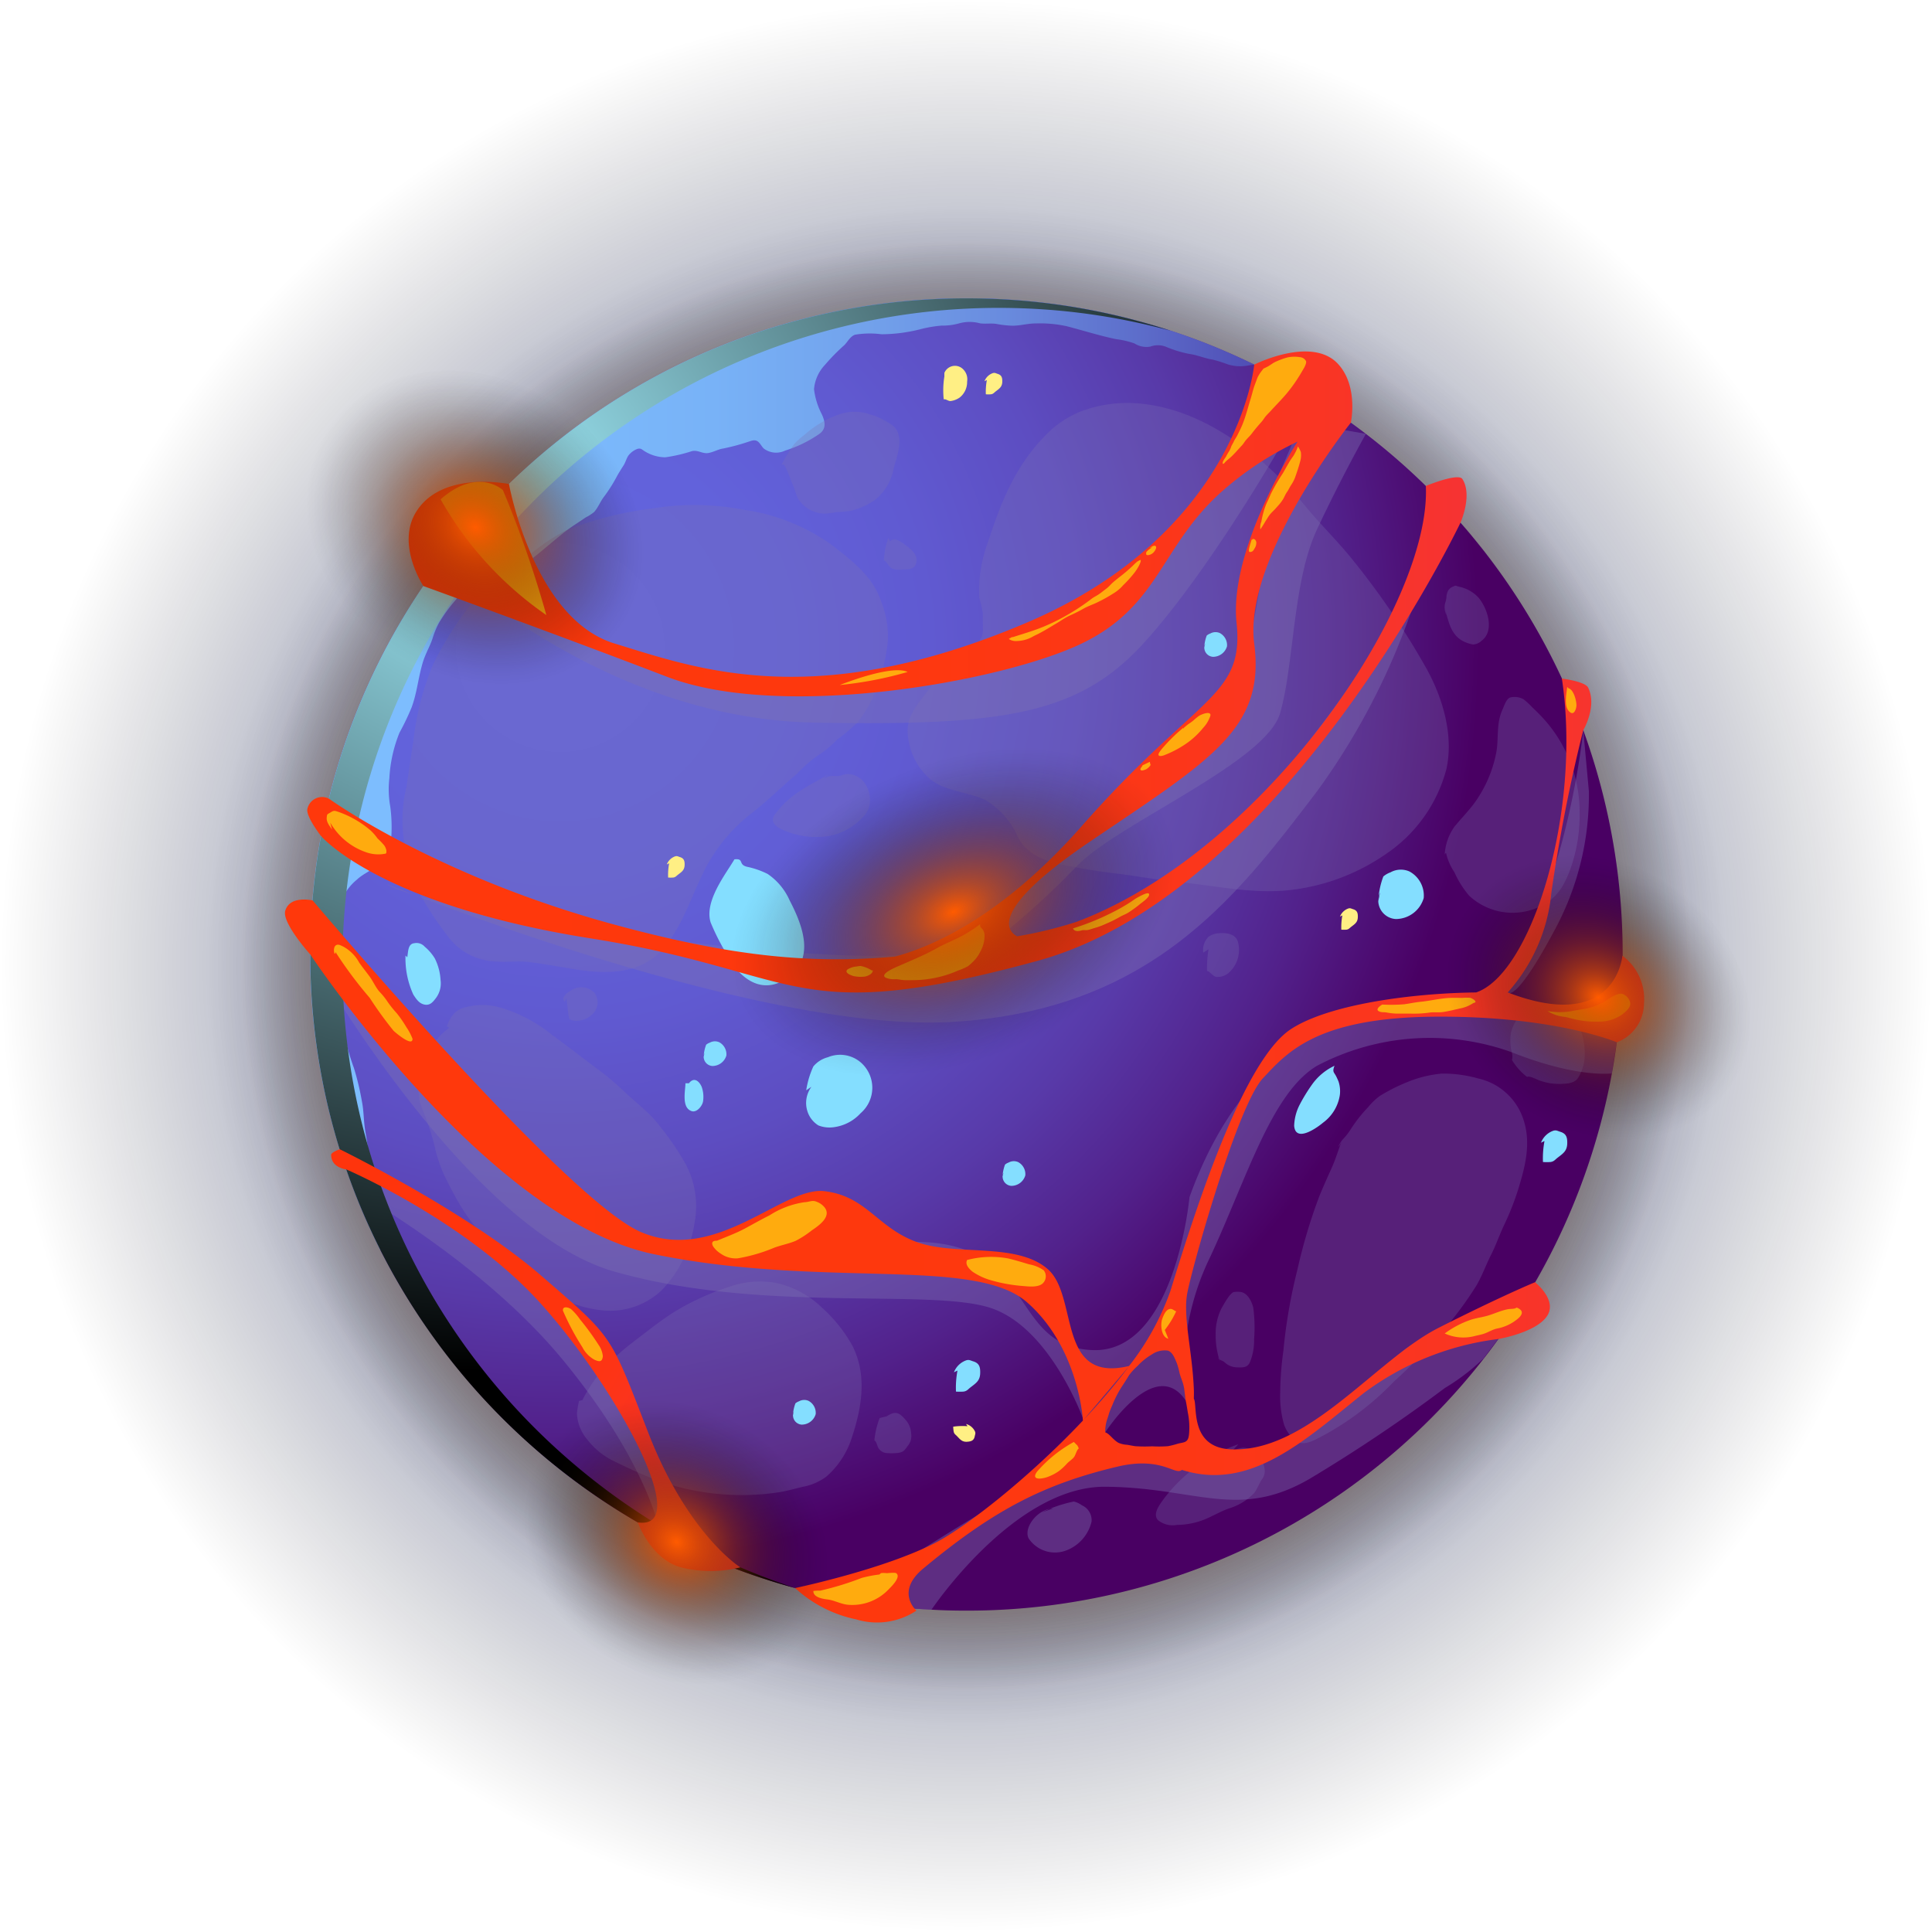 <svg xmlns="http://www.w3.org/2000/svg" xmlns:xlink="http://www.w3.org/1999/xlink" viewBox="0 0 161.276 161.276"><defs><style>.cls-1{isolation:isolate;}.cls-17,.cls-18,.cls-19,.cls-2,.cls-20,.cls-3,.cls-4,.cls-9{mix-blend-mode:screen;}.cls-2{fill:url(#radial-gradient);}.cls-3{fill:url(#radial-gradient-2);}.cls-4{fill:url(#radial-gradient-3);}.cls-11,.cls-12,.cls-13,.cls-14,.cls-16,.cls-17,.cls-18,.cls-19,.cls-20,.cls-5,.cls-6,.cls-7,.cls-9{fill-rule:evenodd;}.cls-5{fill:url(#radial-gradient-4);}.cls-6{fill:#7d72b3;opacity:0.4;mix-blend-mode:multiply;}.cls-7{fill:url(#linear-gradient);}.cls-8{opacity:0.7;}.cls-9{fill:url(#radial-gradient-5);}.cls-10{mix-blend-mode:soft-light;}.cls-11{fill:#84deff;}.cls-12{fill:#ffef84;}.cls-13{fill:url(#linear-gradient-2);}.cls-14{fill:url(#radial-gradient-6);}.cls-15{fill:url(#linear-gradient-3);}.cls-16{fill:#ffab0e;}.cls-17{fill:url(#radial-gradient-7);}.cls-18{fill:url(#radial-gradient-8);}.cls-19{fill:url(#radial-gradient-9);}.cls-20{fill:url(#radial-gradient-10);}</style><radialGradient id="radial-gradient" cx="80.638" cy="80.638" r="80.638" gradientTransform="translate(80.638 -33.401) rotate(45)" gradientUnits="userSpaceOnUse"><stop offset="0" stop-color="#0026ff"/><stop offset="1" stop-opacity="0"/></radialGradient><radialGradient id="radial-gradient-2" cx="80.638" cy="80.638" r="63.333" gradientUnits="userSpaceOnUse"><stop offset="0" stop-color="#ff7300"/><stop offset="1" stop-opacity="0"/></radialGradient><radialGradient id="radial-gradient-3" cx="80.638" cy="80.638" r="60.437" gradientUnits="userSpaceOnUse"><stop offset="0" stop-color="#ff7900"/><stop offset="0.183" stop-color="#fc7800" stop-opacity="0.989"/><stop offset="0.315" stop-color="#f37300" stop-opacity="0.952"/><stop offset="0.432" stop-color="#e36c00" stop-opacity="0.89"/><stop offset="0.54" stop-color="#cc6100" stop-opacity="0.802"/><stop offset="0.642" stop-color="#af5300" stop-opacity="0.688"/><stop offset="0.739" stop-color="#8c4200" stop-opacity="0.548"/><stop offset="0.832" stop-color="#622e00" stop-opacity="0.383"/><stop offset="0.92" stop-color="#321800" stop-opacity="0.196"/><stop offset="1" stop-opacity="0"/></radialGradient><radialGradient id="radial-gradient-4" cx="46.753" cy="54.057" r="87.99" gradientUnits="userSpaceOnUse"><stop offset="0" stop-color="#6365de"/><stop offset="0.198" stop-color="#6262db"/><stop offset="0.351" stop-color="#605ad1"/><stop offset="0.489" stop-color="#5d4dc1"/><stop offset="0.619" stop-color="#583aa9"/><stop offset="0.743" stop-color="#52218b"/><stop offset="0.861" stop-color="#4a0367"/><stop offset="0.872" stop-color="#490063"/></radialGradient><linearGradient id="linear-gradient" x1="25.899" y1="64.65" x2="104.696" y2="64.65" gradientUnits="userSpaceOnUse"><stop offset="0" stop-color="#7dbeff"/><stop offset="0.247" stop-color="#7cbbfd"/><stop offset="0.428" stop-color="#78b2f7"/><stop offset="0.588" stop-color="#72a2ec"/><stop offset="0.736" stop-color="#698bde"/><stop offset="0.874" stop-color="#5d6ecb"/><stop offset="1" stop-color="#504db5"/></linearGradient><radialGradient id="radial-gradient-5" cx="40.647" cy="42.393" r="72.099" gradientUnits="userSpaceOnUse"><stop offset="0" stop-color="#a3f1ff"/><stop offset="1"/></radialGradient><linearGradient id="linear-gradient-2" x1="25.649" y1="56.094" x2="122.423" y2="56.094" gradientUnits="userSpaceOnUse"><stop offset="0" stop-color="#ff380b"/><stop offset="0.456" stop-color="#fe380d"/><stop offset="0.684" stop-color="#fd3715"/><stop offset="0.861" stop-color="#fa3522"/><stop offset="1" stop-color="#f63333"/></linearGradient><radialGradient id="radial-gradient-6" cx="34.145" cy="105.308" r="27.822" gradientUnits="userSpaceOnUse"><stop offset="0.006" stop-color="#ff340b"/><stop offset="0.459" stop-color="#fe340d"/><stop offset="0.686" stop-color="#fd3415"/><stop offset="0.861" stop-color="#fa3322"/><stop offset="1" stop-color="#f63333"/></radialGradient><linearGradient id="linear-gradient-3" x1="23.784" y1="96.029" x2="137.251" y2="96.029" xlink:href="#linear-gradient-2"/><radialGradient id="radial-gradient-7" cx="76.63" cy="6.92" r="11.671" gradientTransform="matrix(1.538, -0.644, 0.413, 0.986, -41.112, 118.644)" gradientUnits="userSpaceOnUse"><stop offset="0" stop-color="#ff5b00"/><stop offset="0.173" stop-color="#c54600" stop-opacity="0.772"/><stop offset="0.399" stop-color="#802e00" stop-opacity="0.501"/><stop offset="0.602" stop-color="#491a00" stop-opacity="0.285"/><stop offset="0.777" stop-color="#210c00" stop-opacity="0.13"/><stop offset="0.915" stop-color="#090300" stop-opacity="0.035"/><stop offset="1" stop-opacity="0"/></radialGradient><radialGradient id="radial-gradient-8" cx="124.598" cy="417.753" r="11.671" gradientTransform="matrix(1.054, 0.705, -0.594, 0.888, 156.512, -414.782)" xlink:href="#radial-gradient-7"/><radialGradient id="radial-gradient-9" cx="203.244" cy="399.501" r="10.528" gradientTransform="matrix(1.054, 0.705, -0.594, 0.888, 156.512, -414.782)" xlink:href="#radial-gradient-7"/><radialGradient id="radial-gradient-10" cx="172.74" cy="474.905" r="10.528" gradientTransform="matrix(1.054, 0.705, -0.594, 0.888, 156.512, -414.782)" xlink:href="#radial-gradient-7"/></defs><title>planet-3</title><g class="cls-1"><g id="Layer_2" data-name="Layer 2"><g id="planets"><g id="planet-3"><circle class="cls-2" cx="80.638" cy="80.638" r="80.638" transform="translate(-33.401 80.638) rotate(-45)"/><circle class="cls-3" cx="80.638" cy="80.638" r="63.333"/><circle class="cls-4" cx="80.638" cy="80.638" r="60.437"/><path class="cls-5" d="M135.454,79.68a54.723,54.723,0,0,1-54.782,54.77c-.971,0-1.954-.023-2.913-.081h-.012c-1.434-.069-2.856-.208-4.255-.382a54.418,54.418,0,0,1-27.98-12.325,55.843,55.843,0,0,1-12.731-15.378c-.335-.6-.659-1.214-.982-1.827,0-.023-.012-.034-.024-.057-.335-.66-.647-1.318-.948-1.989h-.011a52.45,52.45,0,0,1-2.451-6.475,49.168,49.168,0,0,1-1.284-4.9.074.074,0,0,1-.011-.047c-.243-1.167-.451-2.347-.613-3.538A53.9,53.9,0,0,1,25.9,79.68c0-1.515.058-3.03.2-4.509.07-.949.174-1.885.3-2.822a53.708,53.708,0,0,1,4.382-15.3A54.83,54.83,0,0,1,80.672,24.9c.578,0,1.156.011,1.723.023.613.023,1.225.046,1.838.092A54.522,54.522,0,0,1,93.425,26.4c1.735.416,3.434.9,5.1,1.48,1.133.381,2.243.809,3.342,1.272.82.347,1.618.705,2.416,1.086.139.07.278.128.416.2a54.894,54.894,0,0,1,14.326,10.129c.6.578,1.179,1.179,1.757,1.792.382.416.764.844,1.134,1.272.636.716,1.248,1.468,1.849,2.22a54.619,54.619,0,0,1,10.083,20.627A54.625,54.625,0,0,1,135.454,79.68Z"/><path class="cls-6" d="M25.9,79.676s12.917,22.92,25.4,26.475,26.748,1.3,31.622,3.111,7.526,9.263,7.526,9.263l1.815,1.04s4.167-6.468,6.717-2.647a21.563,21.563,0,0,1,2.05-12.01c3.066-6.593,5.114-13.677,8.91-15.941a20.2,20.2,0,0,1,16.251-1.131c5.508,2.184,8.36,1.765,8.36,1.765l.411-2.595.412-2.288s-5.271.838-9.511-1.874c0,0,.582,1.014,3.867-5.121a23.725,23.725,0,0,0,2.905-11.669l-.471-5.1s-1.764,17.678-9.22,22.807c0,0-16.623-3.441-23.652,16.18,0,0-1.2,13.122-8.167,12.757s-4.556-8.946-14.633-9.034-16.192,4.056-26.169-1.634S25.9,79.676,25.9,79.676Z"/><path class="cls-6" d="M77.759,134.369s6.909-10.318,14.507-10.261,11.1,2.815,17.091-.682a130.669,130.669,0,0,0,11.238-7.549,18.314,18.314,0,0,0,3.227-2.459l1.246-1.645a7.766,7.766,0,0,0-7.9.954c-3.7,2.992-10.393,9.77-15.7,9.737s-5.05-3.09-11.016-.694-18.528,10.864-18.528,10.864A11,11,0,0,0,77.759,134.369Z"/><path class="cls-6" d="M28.909,97.619l.658,1.808s10.68,5.9,17.425,14.1S54.937,127.3,54.937,127.3s1.2-4.891-4.613-14.088S32,98.968,28.909,97.619Z"/><path class="cls-7" d="M104.7,30.44a5.045,5.045,0,0,0-.542.076,3.489,3.489,0,0,1-1.71-.114,10,10,0,0,0-1.216-.381c-.666-.1-1.283-.389-1.948-.475a9.692,9.692,0,0,1-1.977-.608,1.861,1.861,0,0,0-1.3,0,1.857,1.857,0,0,1-1.3-.266,7.177,7.177,0,0,0-1.539-.361c-1.387-.285-2.765-.731-4.143-1.083A10.241,10.241,0,0,0,86.5,27c-.684-.01-1.3.19-1.986.19a8.586,8.586,0,0,1-1.3-.143c-.466-.085-.941.01-1.407-.057a3.293,3.293,0,0,0-1.767.01,5.1,5.1,0,0,1-1.454.181,10.674,10.674,0,0,0-1.8.313,13.48,13.48,0,0,1-3.2.409,7.488,7.488,0,0,0-2.214.038c-.4.142-.6.57-.874.855a16.75,16.75,0,0,0-1.634,1.663,3.347,3.347,0,0,0-.912,2.033,6.081,6.081,0,0,0,.646,2.081c.3.655.408,1.254-.266,1.691a10.375,10.375,0,0,1-2.794,1.349,1.709,1.709,0,0,1-1.767-.161c-.2-.171-.323-.5-.57-.637s-.523,0-.8.085a17.4,17.4,0,0,1-2.043.542c-.428.067-.8.3-1.216.371-.5.095-.865-.276-1.388-.152a12.772,12.772,0,0,1-2.223.513,3.3,3.3,0,0,1-1.682-.485c-.265-.152-.332-.3-.636-.218a1.688,1.688,0,0,0-.751.551c-.18.256-.247.589-.427.855-.19.294-.371.58-.542.893A12.778,12.778,0,0,1,50.4,41.49c-.285.38-.485.893-.8,1.245a3.748,3.748,0,0,1-.722.465c-.57.4-1.169.76-1.72,1.188-1.064.836-2.071,1.758-3.155,2.565a13.676,13.676,0,0,1-2.926,1.369c-.589.237-1.2.408-1.786.655a2.747,2.747,0,0,0-.7.3,5.324,5.324,0,0,0-.513.76,12.88,12.88,0,0,0-1.444,1.976,7.132,7.132,0,0,0-.532,1.3c-.209.618-.541,1.188-.751,1.806-.427,1.292-.513,2.641-.988,3.924a20.811,20.811,0,0,1-1.016,2.119,11.782,11.782,0,0,0-.846,3.819,8.087,8.087,0,0,0,.076,2.347,12.768,12.768,0,0,1,.095,2.413,3.99,3.99,0,0,1-1.093,2.338c-.494.6-1.245.826-1.795,1.358a4.278,4.278,0,0,0-1.226,1.625,6.946,6.946,0,0,0-.057.912c-.124.675-.3,1.312-.39,2a20.014,20.014,0,0,0-.123,2.5c0,.427-.029.864-.01,1.292.019.408.171.789.2,1.2.019.285-.038.57,0,.855.057.323.18.656.256.969.19.76.333,1.5.475,2.262a17.935,17.935,0,0,0,.628,2.08,22.33,22.33,0,0,1,.683,2.86c.143.723.134,1.473.238,2.2.086.589.219,1.187.247,1.776.029.894-.19,1.787-.2,2.689a19.357,19.357,0,0,0,.95,4.5c.1.409.209.827.323,1.236a54.79,54.79,0,0,1,48.9-79.5c1.2,0,2.375.038,3.553.114A54.269,54.269,0,0,1,104.7,30.44Z"/><path class="cls-6" d="M39.3,48.977S51.627,60,67.9,60.318s22.313-.778,27.725-6.8,11.241-16.231,11.241-16.231a35.513,35.513,0,0,0-11.756,9.891C90.3,53.719,67.591,64.867,39.3,48.977Z"/><g class="cls-8"><path class="cls-6" d="M40.276,49.292a28.6,28.6,0,0,0-4.1,6.12,23.181,23.181,0,0,0-1.666,6.426c-.206,1.292-.388,2.589-.583,3.882a11.315,11.315,0,0,0-.306,3.519,15.831,15.831,0,0,0,1.1,4.745,26.61,26.61,0,0,0,2.716,4.24,5.189,5.189,0,0,0,4.01,2.044c.918.065,1.831-.077,2.752.044,1.276.168,2.554.4,3.825.606,2.561.411,5.438.43,7.279-1.67,1.493-1.7,2.2-3.828,3.149-5.856a14.136,14.136,0,0,1,4.182-5.42c1.393-1.078,2.615-2.292,3.954-3.432a10.671,10.671,0,0,1,1.666-1.462,8.32,8.32,0,0,0,1.633-1.346,17.13,17.13,0,0,0,1.653-1.379A11.04,11.04,0,0,0,73.3,57.185a16.557,16.557,0,0,0,.8-3.535,7.778,7.778,0,0,0-.552-3.457c-.693-2.12-2.5-3.452-4.206-4.768a16.594,16.594,0,0,0-7.189-2.861,21.779,21.779,0,0,0-7.574-.139,29.57,29.57,0,0,0-7.425,1.891,17.752,17.752,0,0,0-4.12,3.066,24.931,24.931,0,0,0-2.188,1.677C39.974,49.989,39.152,51,40.276,49.292Z"/><path class="cls-6" d="M65.1,39.068a14.2,14.2,0,0,1,1.2-2.006,6.86,6.86,0,0,1,.886-.789,8.483,8.483,0,0,1,3.08-1.752,3.848,3.848,0,0,1,1.984-.036,6.466,6.466,0,0,1,2.335,1.089c.932.888.317,2.4.037,3.436a4.387,4.387,0,0,1-1.54,2.69,5.945,5.945,0,0,1-2.061.941,11.585,11.585,0,0,1-1.222.114,8.082,8.082,0,0,1-.982.123A2.711,2.711,0,0,1,66.6,41.6c-.166-.388-.261-.79-.436-1.179-.132-.295-.237-.607-.36-.9C65.566,38.95,65.363,38.406,65.1,39.068Z"/><path class="cls-6" d="M74.159,44.91a5.837,5.837,0,0,0-.368,1.863c.281.165.379.512.656.675a1.682,1.682,0,0,0,.886.091c.548,0,1.079.006,1.171-.669.081-.591-.442-1.021-.884-1.342-.32-.232-.952-.771-1.315-.325Z"/><path class="cls-6" d="M81.754,53.82c-.711.506-1.477.962-2.158,1.5a13.543,13.543,0,0,0-2.207,2.422c-.832,1.077-1.81,2.2-1.6,3.654a5.479,5.479,0,0,0,1.786,3.578c1.269,1.11,3.229,1.1,4.706,1.823a6.666,6.666,0,0,1,2.7,3.095c.961,1.835,2.975,2.162,4.815,2.508,1.195.225,2.38.4,3.588.545,1.622.2,3.228.508,4.856.665,2.981.287,5.987.974,8.992.733a17.489,17.489,0,0,0,8.693-3.216A12.308,12.308,0,0,0,120.74,64.2c.62-2.811-.3-5.938-1.664-8.393a65.557,65.557,0,0,0-6.123-9.027c-1.256-1.578-2.713-2.985-4-4.545a29.479,29.479,0,0,0-3.6-3.7c-2.975-2.557-6.666-4.669-10.664-4.88a10.88,10.88,0,0,0-4.49.7,8.4,8.4,0,0,0-3.093,2.164c-2.364,2.433-3.6,5.532-4.624,8.713a11.578,11.578,0,0,0-.737,4.656,11.38,11.38,0,0,1,.3,1.3c-.006.42,0,.84,0,1.26a1.512,1.512,0,0,1-.065.644C81.837,53.425,81.5,53.78,81.754,53.82Z"/><path class="cls-6" d="M69.194,64.627c-1.544.9-3.129,1.6-4.262,3.048-.2.257-.5.544-.395.891.116.382.547.6.88.737a6.767,6.767,0,0,0,3.776.485,5.124,5.124,0,0,0,3.156-1.966c.755-1.267-.1-3.3-1.7-3.2-.241.016-.423.13-.656.159-.189.022-.394-.016-.586-.007a.98.98,0,0,0-.449.128C68.77,64.98,68.518,65.2,69.194,64.627Z"/><path class="cls-6" d="M37.5,85.8a5.993,5.993,0,0,0-1.614,1.76,9.4,9.4,0,0,0-.739,2.151,4.575,4.575,0,0,0-.157,2.047c.151.607.436,1.212.644,1.806a17.864,17.864,0,0,1,.688,2.3,11.577,11.577,0,0,0,1.019,2.755,26.064,26.064,0,0,0,1.46,2.6,14.534,14.534,0,0,0,1.906,2.3c2.5,2.6,5.549,5.357,9.273,5.825a6.269,6.269,0,0,0,5.216-1.6,10.274,10.274,0,0,0,2.781-5.666,7.436,7.436,0,0,0-.861-5.119,23.5,23.5,0,0,0-2.572-3.593c-.663-.714-1.427-1.327-2.148-1.979a27.878,27.878,0,0,0-2.189-1.905c-1.375-1.006-2.7-2.064-4.086-3.061a12.38,12.38,0,0,0-4.133-2.248,5.476,5.476,0,0,0-3.254-.057,1.717,1.717,0,0,0-1.016.733,2.529,2.529,0,0,0-.392.777C37.288,85.639,37.248,85.649,37.5,85.8Z"/><path class="cls-6" d="M47.286,83.321q.077.662.152,1.321l.094.431a1.242,1.242,0,0,0,.533.144,1.89,1.89,0,0,0,1.28-.461,1.362,1.362,0,0,0,.281-1.88,1.555,1.555,0,0,0-1.463-.424c-.287.059-1.5.7-1.023,1.161Z"/><path class="cls-6" d="M120.6,71.345A4.436,4.436,0,0,1,121.418,69c.523-.635,1.1-1.231,1.6-1.884a10.587,10.587,0,0,0,1.84-4.078c.3-1.3-.013-2.555.567-3.807.137-.3.3-.861.613-1a1.556,1.556,0,0,1,1.133.135,6.207,6.207,0,0,1,.759.7,15.523,15.523,0,0,1,1.109,1.142,11.6,11.6,0,0,1,2.82,7.629,13.366,13.366,0,0,1-.7,4.5,9.267,9.267,0,0,1-.755,1.686,4.334,4.334,0,0,1-1.539,1.49,5.315,5.315,0,0,1-6.219-.736,8.11,8.11,0,0,1-1.238-1.967,4.6,4.6,0,0,1-.689-1.583C120.682,71.216,120.642,71.208,120.6,71.345Z"/><path class="cls-6" d="M120.6,50.752c.312,1.069.471,2.234,1.566,2.786a2.729,2.729,0,0,0,.807.259,1.079,1.079,0,0,0,.693-.3c1.15-.844.488-2.781-.288-3.657a3.079,3.079,0,0,0-1.616-.872c-.289-.086-.218-.11-.464,0a.818.818,0,0,0-.409.324,1.325,1.325,0,0,0-.147.591,2.152,2.152,0,0,1-.11.471,1.429,1.429,0,0,0,.114.99Z"/><path class="cls-6" d="M111.986,95.3c-.282.728-.5,1.487-.825,2.2-.341.754-.682,1.518-1,2.282a45.044,45.044,0,0,0-1.861,6.216,44.674,44.674,0,0,0-1.168,6.755,27.1,27.1,0,0,0-.266,3.485,8.69,8.69,0,0,0,.317,2.669,2.827,2.827,0,0,0,1.172,1.482c.679.292,1.539-.275,2.11-.558a23.93,23.93,0,0,0,5.906-4.518,43.143,43.143,0,0,0,4.969-5.3,29.333,29.333,0,0,0,1.943-2.763c.461-.814.777-1.7,1.2-2.533.393-.78.679-1.606,1.049-2.4a23.079,23.079,0,0,0,1.18-2.965c.6-1.943,1.13-3.927.447-5.933a5.146,5.146,0,0,0-3.759-3.391,10.924,10.924,0,0,0-3.011-.412,9.86,9.86,0,0,0-2.9.707,15.311,15.311,0,0,0-2.282,1.146,5.078,5.078,0,0,0-.99.942,11.951,11.951,0,0,0-1.469,1.865,5.259,5.259,0,0,1-.657.837C111.736,95.513,111.58,96.12,111.986,95.3Z"/><path class="cls-6" d="M103.369,120.564a11.982,11.982,0,0,0-3.112,1.593,13.328,13.328,0,0,0-3.136,3c-.31.444-.928,1.207-.464,1.732a1.959,1.959,0,0,0,1.6.405,6.407,6.407,0,0,0,2.337-.471c.69-.289,1.312-.668,2.023-.913a4.812,4.812,0,0,0,2.071-1.274c.262-.335.414-.8.657-1.152a1.13,1.13,0,0,0,.215-.879,2.367,2.367,0,0,0-.62-1.278,1.8,1.8,0,0,0-1.209-.472,2.605,2.605,0,0,0-.643.174C102.628,121.224,102.253,121.8,103.369,120.564Z"/><path class="cls-6" d="M101.909,113.846a6.651,6.651,0,0,1-.429-2.434,4.712,4.712,0,0,1,.474-2.177c.175-.3.682-1.255,1.023-1.377a2.012,2.012,0,0,1,.579-.01c.59.077.945.8,1.067,1.336a12.722,12.722,0,0,1,.064,2.62,4.726,4.726,0,0,1-.332,1.869c-.2.5-.594.488-1.095.468a1.536,1.536,0,0,1-1.059-.445c-.133-.105-.329-.144-.449-.248C101.589,113.305,101.651,113.11,101.909,113.846Z"/><path class="cls-6" d="M100.886,79.232a9.512,9.512,0,0,0-.127,1.829c.222,0,.453.409.741.481a1.4,1.4,0,0,0,1.138-.4,2.564,2.564,0,0,0,.725-2.421c-.151-.808-1.082-.89-1.75-.806a1.551,1.551,0,0,0-.735.289,1.515,1.515,0,0,0-.43,1.321Z"/><path class="cls-6" d="M48.6,116.913A12.911,12.911,0,0,1,49.775,115a19.731,19.731,0,0,1,1.759-1.883c.768-.7,1.658-1.345,2.479-1.981.763-.591,1.544-1.166,2.362-1.678a21.255,21.255,0,0,1,4.481-2.031,7.552,7.552,0,0,1,3.995-.317,7.959,7.959,0,0,1,3.733,2.019,12.266,12.266,0,0,1,2.595,3.252c1.225,2.477.751,5.161-.087,7.676a7.189,7.189,0,0,1-2.1,3.195,4.652,4.652,0,0,1-1.83.83c-.744.167-1.587.421-2.34.516a20.828,20.828,0,0,1-9.819-.975c-1.242-.457-2.46-1.018-3.649-1.6A6.2,6.2,0,0,1,49,120.136a3.581,3.581,0,0,1-.841-2.171,9.965,9.965,0,0,1,.178-1.027C48.489,116.931,48.619,116.834,48.6,116.913Z"/><path class="cls-6" d="M73.429,118.373a7.071,7.071,0,0,0-.438,1.862c.224.128.211.5.378.7a.877.877,0,0,0,.674.363,4.836,4.836,0,0,0,.932-.014c.453-.07.551-.237.786-.571a1.266,1.266,0,0,0,.3-1.032,1.855,1.855,0,0,0-.327-.982,3.247,3.247,0,0,0-.549-.587c-.432-.312-.756-.135-1.172.116Z"/><path class="cls-6" d="M127.467,89.893a5.153,5.153,0,0,1-1.248-1.4,1.347,1.347,0,0,0-.025-.658,4.3,4.3,0,0,1-.071-1.59,3.187,3.187,0,0,1,2.776-2.474,3.349,3.349,0,0,1,2.643,1.335,5.55,5.55,0,0,1,.739,2.68,3.675,3.675,0,0,1-.579,2.233c-.31.427-.936.445-1.428.461a4.8,4.8,0,0,1-1.674-.255C128.193,90.089,127.74,89.792,127.467,89.893Z"/></g><path class="cls-9" d="M48.193,122.458a54.962,54.962,0,0,1-13.73-17.264,54.209,54.209,0,0,1-4.7-13.368.07.07,0,0,1-.01-.048,55.4,55.4,0,0,1-1.168-11.307A54.777,54.777,0,0,1,83.358,25.7c1.2,0,2.375.038,3.553.114a54.608,54.608,0,0,1,10.8,1.794,54.471,54.471,0,0,0-13.48-2.589c-1.178-.076-2.356-.114-3.553-.114A54.756,54.756,0,0,0,25.9,79.677a55.392,55.392,0,0,0,1.169,11.306.07.07,0,0,0,.01.048,54.216,54.216,0,0,0,4.7,13.369,54.984,54.984,0,0,0,34.588,28.158A54.665,54.665,0,0,1,48.193,122.458Z"/><path class="cls-6" d="M32.255,73.784S62.927,86.3,79.57,85.3,103.3,74.76,109.943,66.054a57.775,57.775,0,0,0,9.138-19.186S106.473,71.193,90.828,77.634l-9,1.82A68.179,68.179,0,0,0,89.793,72.4c3.274-3.554,15.886-8.724,17.068-12.875s1.038-10.976,3.082-15.341,4.079-7.969,4.079-7.969l-5.413-.935L106.07,41.26s-.713,9.926-2.656,15.307S82.483,76.68,78.21,79.146,36.113,76.4,32.255,73.784Z"/><g class="cls-10"><path class="cls-6" d="M86.972,126.241a11.6,11.6,0,0,1,2.666-.9,1.86,1.86,0,0,1,.674.315,1.361,1.361,0,0,1,.81,1.351,3.415,3.415,0,0,1-2.1,2.412,2.642,2.642,0,0,1-3.148-.988c-.47-.875.724-2.48,2.036-2.509Z"/><path class="cls-11" d="M61.307,71.734c-.722,1.234-2.535,3.5-1.986,5.264a18.967,18.967,0,0,0,1.111,2.258c.926,1.96,2.793,3.929,5.113,2.51,2.6-1.59,1.471-4.491.371-6.606a5.223,5.223,0,0,0-1.827-2.2,6.912,6.912,0,0,0-1.665-.591c-.868-.171-.252-.729-1.117-.635Z"/><path class="cls-12" d="M78.833,31.424a7.217,7.217,0,0,0-.054,1.913c.2-.041.354.146.566.142a1.7,1.7,0,0,0,.773-.3,1.647,1.647,0,0,0,.613-1.322,1.173,1.173,0,0,0-.509-1.175.957.957,0,0,0-1.389.445Z"/><path class="cls-11" d="M67.3,91.012a7.428,7.428,0,0,1,.595-1.989,2.332,2.332,0,0,1,1.218-.77,2.645,2.645,0,0,1,2.715.413,2.8,2.8,0,0,1,.013,4.259,3.671,3.671,0,0,1-2.216,1.166,2.544,2.544,0,0,1-1.306-.144,2.146,2.146,0,0,1-.916-1.175,2.27,2.27,0,0,1,.335-2.052Z"/><path class="cls-11" d="M57.218,90.428c0,.61-.355,2.043.524,2.327.423.136.873-.428.941-.788a2.481,2.481,0,0,0-.111-1.246c-.215-.493-.648-.836-1.062-.293Z"/><path class="cls-11" d="M33.85,79.766a7.228,7.228,0,0,0,.656,3.264c.244.37.486.75.95.832.41.073.645-.173.876-.474a2.042,2.042,0,0,0,.444-1.576,4.584,4.584,0,0,0-.476-1.8,3.935,3.935,0,0,0-.844-.983.91.91,0,0,0-.879-.292c-.531.056-.495.692-.581,1.172Z"/><path class="cls-11" d="M115.053,75.239a6.613,6.613,0,0,1,.423-2.076,1.909,1.909,0,0,1,.593-.341,1.771,1.771,0,0,1,1.583-.076,2.284,2.284,0,0,1,1.194,2.219,2.432,2.432,0,0,1-2.336,1.752,1.552,1.552,0,0,1-1.311-2.209Z"/><path class="cls-11" d="M58.735,88.247a3.3,3.3,0,0,1,.212-1.038.945.945,0,0,1,.3-.17A.885.885,0,0,1,60.035,87a1.143,1.143,0,0,1,.6,1.109,1.216,1.216,0,0,1-1.168.876.776.776,0,0,1-.656-1.1Z"/><path class="cls-11" d="M83.686,98.252a3.326,3.326,0,0,1,.211-1.038.961.961,0,0,1,.3-.17.885.885,0,0,1,.792-.038,1.141,1.141,0,0,1,.6,1.109,1.214,1.214,0,0,1-1.168.876.776.776,0,0,1-.655-1.1Z"/><path class="cls-11" d="M100.523,54.09a3.292,3.292,0,0,1,.211-1.038.95.95,0,0,1,.3-.17.883.883,0,0,1,.791-.038,1.143,1.143,0,0,1,.6,1.109,1.216,1.216,0,0,1-1.168.876.776.776,0,0,1-.656-1.1Z"/><path class="cls-11" d="M66.189,118.183a3.292,3.292,0,0,1,.211-1.038.961.961,0,0,1,.3-.17.883.883,0,0,1,.791-.038,1.139,1.139,0,0,1,.6,1.109,1.215,1.215,0,0,1-1.168.876.776.776,0,0,1-.655-1.1Z"/><path class="cls-11" d="M111.4,88.967a4.8,4.8,0,0,0-1.841,1.516A14.32,14.32,0,0,0,108.5,92.2a4.1,4.1,0,0,0-.468,1.777c.113,1.439,1.9.174,2.415-.263a3.513,3.513,0,0,0,1.4-2.319,2.588,2.588,0,0,0-.112-1.116c-.063-.149-.139-.323-.215-.466C111.351,89.49,111.2,89.483,111.4,88.967Z"/><path class="cls-11" d="M128.928,95.248A7.819,7.819,0,0,0,128.8,97a4,4,0,0,0,.638,0c.284-.043.361-.186.584-.358.455-.351.787-.557.805-1.182.014-.517-.079-.83-.586-.985-.223-.068-.329-.158-.573-.088a1.712,1.712,0,0,0-1.033,1Z"/><path class="cls-12" d="M82.379,31.724a5.353,5.353,0,0,0-.085,1.19,2.834,2.834,0,0,0,.432,0c.192-.029.244-.126.395-.243.309-.238.534-.377.546-.8.009-.35-.054-.562-.4-.667-.15-.046-.222-.107-.387-.059a1.155,1.155,0,0,0-.7.677Z"/><path class="cls-12" d="M112.055,76.414a5.334,5.334,0,0,0-.086,1.19,2.834,2.834,0,0,0,.432,0c.193-.029.245-.126.4-.243.309-.237.533-.377.545-.8.01-.35-.053-.562-.4-.666-.151-.047-.224-.107-.389-.06a1.163,1.163,0,0,0-.7.677Z"/><path class="cls-12" d="M80.762,119.055a5.353,5.353,0,0,0-1.192.038,2.785,2.785,0,0,0,.043.43c.048.189.15.23.282.368.268.283.43.492.853.46.349-.027.553-.111.622-.464.03-.155.083-.233.019-.392a1.16,1.16,0,0,0-.746-.626Z"/><path class="cls-12" d="M55.858,72.063a5.353,5.353,0,0,0-.085,1.19,2.833,2.833,0,0,0,.432,0c.192-.029.244-.126.4-.243.308-.238.532-.377.545-.8.009-.35-.054-.562-.4-.667-.151-.046-.223-.107-.389-.059a1.156,1.156,0,0,0-.7.677Z"/><path class="cls-11" d="M79.927,114.408a7.826,7.826,0,0,0-.127,1.756,4,4,0,0,0,.638,0c.284-.042.361-.186.584-.358.455-.351.787-.556.8-1.182.015-.517-.078-.83-.585-.985-.223-.067-.33-.157-.573-.087a1.71,1.71,0,0,0-1.033,1Z"/></g><path class="cls-13" d="M49.331,78.337c17.745,2.807,16.65,7.49,37.243,1.88s35.341-36.588,35.341-36.588,1.028-2.293.158-3.643c-.347-.537-3.049.579-3.049.579.465,9.943-13.447,30.475-29.164,36.388a35.6,35.6,0,0,1-4.948,1.206c-.741-.372-2.561-2.05,6.043-7.883,10.123-6.863,14.678-9.423,13.741-16.557s8.067-18.436,8.067-18.436h0s.652-3.008-1.051-4.881c-2.191-2.41-7.016.037-7.016.037s-1.254,13.986-19,21.543-27.6,3.805-34.394,1.737-8.814-13.312-8.814-13.312-5.75-1.194-7.836,2.471c-1.533,2.7.691,6.043.691,6.043s10.7,3.878,20.34,7.576,28.042.385,34.614-2.778,6.572-8.213,11.83-12.807a26.7,26.7,0,0,1,6.188-4.045s-5.75,8.87-5.093,15.115S99.937,58.005,90.3,68.959C83.533,76.646,77.63,79.081,74.7,79.853c-7.424.673-14.165-.161-23.4-2.666C36.406,73.147,27.46,66.67,27.46,66.67a1.256,1.256,0,0,0-1.789.81c-.209.6,1.121,2.3,1.121,2.3S31.586,75.531,49.331,78.337Z"/><path class="cls-14" d="M61.8,130.836s-4.367-2.722-7.653-11.159-2.848-7.885-8.982-13.2-16.8-10.541-16.8-10.541-.722.248-.722.462c0,1.095,1.266,1.221,1.266,1.221s9.957,4.269,16.175,11.136,12.938,19.052,8.155,18.327c0,0,1.076,3.053,3.6,3.754A10.188,10.188,0,0,0,61.8,130.836Z"/><path class="cls-15" d="M105.412,90.024c2.035-2.174,4.5-5.1,14.465-5.157s15.088,2.139,15.088,2.139a3.49,3.49,0,0,0,2.269-3.243,4.5,4.5,0,0,0-1.8-3.983c-.1.832-1.11,6.313-9.573,3.064a14.5,14.5,0,0,0,3.642-8.325,133.626,133.626,0,0,1,2.659-13.562s1.179-1.966.412-3.554c-.252-.523-2.193-.759-2.193-.759,1.677,11.18-2.555,24.65-7.157,26.2-5.584.069-12.394,1.04-15.481,3.075-3.793,2.509-7.6,13.852-10.036,21.83a22.108,22.108,0,0,1-3.457,6.278c-6.1,1.468-4.174-5.851-6.81-8.105s-7.666-1.041-10.95-2.255-4.162-3.815-7.666-4.232S59.8,105.54,53.5,102.846s-27.4-27.68-27.4-27.68-1.9-.456-2.286.858c-.3,1.01,2.09,3.652,2.09,3.652s14.672,22.141,28.686,25.02,26.731.185,31.114,3.989c4.358,3.793,4.694,9.851,4.694,9.9-4.556,4.834-9.909,9-12.441,10.268-4.382,2.208-11.585,3.711-11.585,3.711a10.725,10.725,0,0,0,5.09,2.613,5.955,5.955,0,0,0,5.038-.728s-1.781-1.55.544-3.492c5.919-4.925,10.116-7.076,16.256-8.533,3.723-.879,4.833.809,5.365.266v.012c5.723,1.815,10.255-2.474,15.181-6.417a23.564,23.564,0,0,1,11.227-4.509s3.268-.551,4.115-1.994c.772-1.314-1.051-2.747-1.051-2.747s-2.787,1.144-8.036,3.8-10.891,10.394-17.308,10.151c-3.539-.127-2.8-3.711-3.134-4.22,0-.254.012-.509,0-.763v-.011c-.1-2.6-.647-4.96-.647-6.845a6.221,6.221,0,0,1,.127-1.353C99.723,105.008,103.377,92.2,105.412,90.024ZM94.243,114.05a49.618,49.618,0,0,1-3.792,4.475Zm4.914,3.874a6.213,6.213,0,0,1,.1,1.792c-.035.312-.092.566-.393.67-.174.058-.37.081-.543.128a7.276,7.276,0,0,1-.822.208,10.339,10.339,0,0,1-1.329.011,11.835,11.835,0,0,1-1.422-.011c-.22-.035-.44-.081-.659-.116a2.152,2.152,0,0,1-.717-.162c-.474-.266-.752-.763-1.11-.879a3.166,3.166,0,0,1,.185-1.156c.046-.139.092-.277.127-.416a6.972,6.972,0,0,1,.278-.694,8.849,8.849,0,0,1,.878-1.676c.174-.266.347-.532.509-.81a5.222,5.222,0,0,1,.717-.786,5.3,5.3,0,0,1,1.191-.96,1.885,1.885,0,0,1,1.341-.323c.416.138.59.682.751,1.052a6.416,6.416,0,0,1,.232.844c.092.358.254.682.335,1.052.093.405.093.821.173,1.226C99.053,117.253,99.1,117.588,99.157,117.924Z"/><path class="cls-16" d="M36.781,41.684a29.206,29.206,0,0,0,8.826,9.661,89.6,89.6,0,0,0-3.628-10.433S39.894,38.946,36.781,41.684Z"/><path class="cls-16" d="M70.1,57.184s4.322-1.741,5.663-1.09A31.376,31.376,0,0,1,70.1,57.184Z"/><path class="cls-16" d="M84.547,53.185c.777-.25,1.569-.479,2.329-.777a15.961,15.961,0,0,0,1.946-.923,18.117,18.117,0,0,0,2.3-1.5c.186-.145.4-.238.595-.371.226-.154.447-.335.666-.5.194-.147.35-.349.536-.508s.376-.315.57-.465a12.652,12.652,0,0,0,.972-.82c.146-.138.285-.285.439-.415a1.1,1.1,0,0,1,.316-.167c.047.1-.073.336-.113.432a4.755,4.755,0,0,1-.344.561,10.258,10.258,0,0,1-1,1.12,3.4,3.4,0,0,1-.777.66,12.63,12.63,0,0,1-1.263.713c-.429.223-.885.357-1.3.6-.4.231-.794.41-1.208.6a8.711,8.711,0,0,0-.783.469c-.219.132-.439.261-.659.393-.327.2-.644.386-.983.566-.179.1-.362.173-.539.27a2.815,2.815,0,0,1-1.334.385,1.12,1.12,0,0,1-.479-.055c-.067-.03-.2-.07-.209-.152C84.338,53.3,84.435,53.154,84.547,53.185Z"/><path class="cls-16" d="M96.213,45.682a1.714,1.714,0,0,0-.527.407c0,.121-.067.258.144.253a.741.741,0,0,0,.522-.3c.072-.08.22-.32.133-.436-.109-.143-.4.055-.491.135Z"/><path class="cls-16" d="M105.469,30.785a3.405,3.405,0,0,0-.492.718c-.078.2-.147.4-.222.595-.147.389-.231.79-.354,1.185-.224.718-.4,1.446-.685,2.148-.129.318-.286.62-.438.927-.082.164-.2.313-.277.48-.065.149-.15.273-.218.419a2.16,2.16,0,0,1-.174.4,4.081,4.081,0,0,0-.262.452c-.071.129-.352.445-.267.611.085.014.169-.118.219-.17.157-.161.338-.288.5-.442.305-.288.574-.615.864-.917.126-.132.211-.288.323-.428.161-.2.354-.364.509-.572.253-.338.53-.661.811-.975.141-.158.239-.344.377-.5s.27-.28.4-.423c.413-.455.85-.89,1.249-1.357a12.758,12.758,0,0,0,.889-1.182c.216-.323.409-.649.605-.987.079-.135.255-.461.194-.627a.628.628,0,0,0-.528-.328,2.839,2.839,0,0,0-1,.02,6.285,6.285,0,0,0-.95.34c-.285.118-.516.328-.789.463C105.559,30.733,105.334,30.825,105.469,30.785Z"/><path class="cls-16" d="M108.317,37.357a4.727,4.727,0,0,1-.339.685c-.123.172-.239.331-.347.514-.186.318-.364.64-.548.96a15.121,15.121,0,0,0-1.013,1.744c-.1.246-.208.486-.327.723a5.673,5.673,0,0,0-.274.783,7.207,7.207,0,0,0-.177.783,1.288,1.288,0,0,0-.086.638c.209-.272.358-.574.55-.86a2.8,2.8,0,0,1,.424-.57,6.634,6.634,0,0,0,.494-.525,3.6,3.6,0,0,0,.44-.574c.113-.193.183-.393.313-.576s.209-.369.321-.548a3.3,3.3,0,0,0,.352-.654c.16-.448.32-.922.438-1.382a1.9,1.9,0,0,0,.055-.732C108.562,37.59,108.281,37.1,108.317,37.357Z"/><path class="cls-16" d="M104.538,44.861c-.085.291-.2.618-.263.92-.017.075-.043.235.018.282s.236-.018.288-.066a.861.861,0,0,0,.135-.2.835.835,0,0,0,.153-.552c-.046-.2-.227-.364-.386-.161Z"/><path class="cls-16" d="M98.787,60.743a14.219,14.219,0,0,0-1.834,1.813c-.048.068-.3.359-.24.479.07.138.357.046.45.015a8.92,8.92,0,0,0,1.8-.937,6.778,6.778,0,0,0,1.472-1.353,2.639,2.639,0,0,0,.491-.733c.028-.075.143-.292.117-.382-.09-.3-.808.019-.953.112a5.6,5.6,0,0,0-.472.386c-.131.106-.254.194-.389.284-.114.075-.219.176-.328.259S98.7,60.968,98.787,60.743Z"/><path class="cls-16" d="M95.994,63.591q-.316.147-.627.3c0,.1-.261.273-.132.4.071.07.305-.022.374-.045a.944.944,0,0,0,.345-.263c.114-.109.1-.153.04-.286Z"/><path class="cls-16" d="M81.827,77.137a11.68,11.68,0,0,1-1.6,1.027c-.659.349-1.363.614-2.013.982-1.01.571-2.079,1-3.138,1.469-.169.075-1.724.685-1.136,1a1.755,1.755,0,0,0,.837.122c.243.006.477.071.72.081s.5,0,.744,0A9.386,9.386,0,0,0,80,81.007a4.955,4.955,0,0,0,.815-.362,4.026,4.026,0,0,0,.407-.367,2.848,2.848,0,0,0,.6-.824,2.7,2.7,0,0,0,.364-1.367A.886.886,0,0,0,82,77.545C81.9,77.429,81.773,77.4,81.827,77.137Z"/><path class="cls-16" d="M72.772,81.008a2.605,2.605,0,0,0-.915-.369,1.242,1.242,0,0,0-.321.038,1.671,1.671,0,0,0-.8.258c-.276.275.315.493.535.548a2.8,2.8,0,0,0,.915.038c.223-.028.669-.223.669-.5l.059-.012Z"/><path class="cls-16" d="M89.568,77.5a21.083,21.083,0,0,0,3.4-1.391c.428-.214.849-.458,1.255-.711.265-.164.527-.375.8-.514.115-.058.8-.457.892-.266.121.247-.623.741-.729.835a10.391,10.391,0,0,1-.9.663c-.258.183-.544.274-.816.43a9.729,9.729,0,0,1-1.1.546,6.531,6.531,0,0,1-.867.337c-.227.059-.454.15-.681.2-.17.039-.343-.011-.512.031C90.105,77.717,89.71,77.819,89.568,77.5Z"/><path class="cls-16" d="M115.382,83.856a13.7,13.7,0,0,0,1.854-.025c.431-.061.86-.154,1.293-.2.853-.079,1.689-.3,2.546-.331.338-.012.681,0,1.021,0a3.237,3.237,0,0,1,.63-.006,1.1,1.1,0,0,1,.355.192c.207.223.007.19-.134.27a2.914,2.914,0,0,1-.9.39c-.537.113-1.069.259-1.613.337-.375.053-.751-.013-1.125.046a9.084,9.084,0,0,1-1.484.085c-.411,0-.822,0-1.233,0a5.748,5.748,0,0,1-.872-.1c-.258-.036-.412.015-.629-.105C114.993,84.361,114.831,84.206,115.382,83.856Z"/><path class="cls-16" d="M129.183,84.4a6.068,6.068,0,0,0,1.849.031c.432-.082.869-.152,1.3-.223a5.012,5.012,0,0,0,1.818-.739c.3-.191.9-.606,1.28-.5a1,1,0,0,1,.659.774c.029.41-.432.745-.715.969a3.356,3.356,0,0,1-1.836.567,7.822,7.822,0,0,1-2.2-.224c-.223-.051-.444-.116-.666-.166A3.3,3.3,0,0,1,129.183,84.4Z"/><path class="cls-16" d="M130.826,57.348c-.045.5-.356,1.73.271,2.133.334.213.494-.349.5-.6.007-.365-.226-1.322-.659-1.421Z"/><path class="cls-16" d="M27.57,68.667a5.5,5.5,0,0,0,2.924,2.452,3.077,3.077,0,0,0,1.46.179c.247-.055.312.028.3-.292a1.027,1.027,0,0,0-.185-.441,6.035,6.035,0,0,0-.555-.576,4.247,4.247,0,0,0-.584-.671,8.365,8.365,0,0,0-2.64-1.531c-.366-.118-.392-.161-.715.041-.255.159-.265.094-.3.395-.048.4.239.716.444,1.028Z"/><path class="cls-16" d="M28.008,79.474a34.371,34.371,0,0,0,2.849,3.816,31.326,31.326,0,0,0,2,2.76c.138.132,1.594,1.384,1.578.662a4.645,4.645,0,0,0-.506-.958,10.032,10.032,0,0,0-.808-1.172,9.3,9.3,0,0,1-.734-.908,5.853,5.853,0,0,0-.691-.87c-.352-.391-.54-.883-.852-1.3-.288-.389-.584-.758-.863-1.154A3.326,3.326,0,0,0,28.624,79c-.156-.059-.393-.23-.591-.085C27.718,79.148,27.97,79.94,28.008,79.474Z"/><path class="cls-16" d="M80.732,105.179a7.914,7.914,0,0,1,3.419-.13c.589.139,1.184.322,1.764.495a3.009,3.009,0,0,1,1.214.5.815.815,0,0,1-.074,1.078c-.356.354-1.145.277-1.588.235a13.2,13.2,0,0,1-2.658-.462,5.354,5.354,0,0,1-1.606-.726C81.011,106.017,80.512,105.6,80.732,105.179Z"/><path class="cls-16" d="M97.527,111.751c-.619-.136-.671-1.243-.5-1.684.1-.25.254-.654.532-.769s.383.081.624.168a7.971,7.971,0,0,1-.949,1.555Z"/><path class="cls-16" d="M120.6,111.313a8,8,0,0,1,2.257-1.17c.452-.134.918-.191,1.369-.327.529-.159,1.061-.411,1.6-.518.2-.04.388-.029.581-.062.218-.037.112-.146.361-.01.459.25.25.587-.047.84a3.751,3.751,0,0,1-1.782.841c-.408.1-.734.328-1.131.449-.239.074-.487.114-.729.178A3.748,3.748,0,0,1,120.6,111.313Z"/><path class="cls-16" d="M46.994,109.414a20.97,20.97,0,0,0,1.615,3.037,2.535,2.535,0,0,0,1.014,1.056c.386.164.648.226.7-.3a1.985,1.985,0,0,0-.346-.928,22.482,22.482,0,0,0-1.555-2.135,4.869,4.869,0,0,0-.735-.848c-.186-.151-.738-.324-.694.117Z"/><path class="cls-16" d="M68.463,132.782a24.554,24.554,0,0,0,3.476-1.065,10.247,10.247,0,0,1,1.458-.282c.045-.009.1-.1.167-.121a2.124,2.124,0,0,1,.45.008c.128,0,.687-.075.8.006.456.336-.518,1.221-.73,1.443a4.179,4.179,0,0,1-3.313,1.187c-.6-.061-1.14-.38-1.72-.446-.37-.041-1.188-.178-1.151-.705A3.506,3.506,0,0,1,68.463,132.782Z"/><path class="cls-16" d="M89.641,120.368a11.178,11.178,0,0,0-3.077,2.486c-.541.758.448.6.884.436a4,4,0,0,0,.957-.5,4.824,4.824,0,0,0,.684-.639c.173-.174.394-.314.551-.5s.225-.611.413-.738a1.591,1.591,0,0,0-.12-.252Z"/><path class="cls-16" d="M59.847,103.572c.8-.335,1.584-.618,2.326-1.016.691-.369,1.354-.752,2.058-1.1a7.352,7.352,0,0,1,2.923-1.1c.394-.01.654-.2,1.018-.036a1.511,1.511,0,0,1,.693.51c.533.758-.523,1.487-1.1,1.877a8.248,8.248,0,0,1-1.344.873c-.579.244-1.2.355-1.788.572a13.883,13.883,0,0,1-3.038.888,2.176,2.176,0,0,1-1.457-.409,2.063,2.063,0,0,1-.581-.547C59.419,103.883,59.333,103.554,59.847,103.572Z"/><path class="cls-17" d="M97.515,68.635c2.66,6.354-3.218,14.868-13.129,19.017s-20.1,2.361-22.762-3.994,3.219-14.869,13.13-19.017S94.855,62.28,97.515,68.635Z"/><path class="cls-18" d="M51.925,52.379c-3.829,5.726-12.44,6.686-19.233,2.143S23.5,41.655,27.327,35.929s12.44-6.686,19.233-2.143S55.755,46.653,51.925,52.379Z"/><path class="cls-19" d="M144.441,90.78c-3.454,5.165-11.221,6.031-17.348,1.933s-8.294-11.606-4.84-16.771,11.221-6.031,17.348-1.933S147.9,85.615,144.441,90.78Z"/><path class="cls-20" d="M67.5,136.273c-3.454,5.165-11.222,6.031-17.349,1.933s-8.294-11.606-4.84-16.771S56.531,115.4,62.658,119.5,70.952,131.108,67.5,136.273Z"/></g></g></g></g></svg>